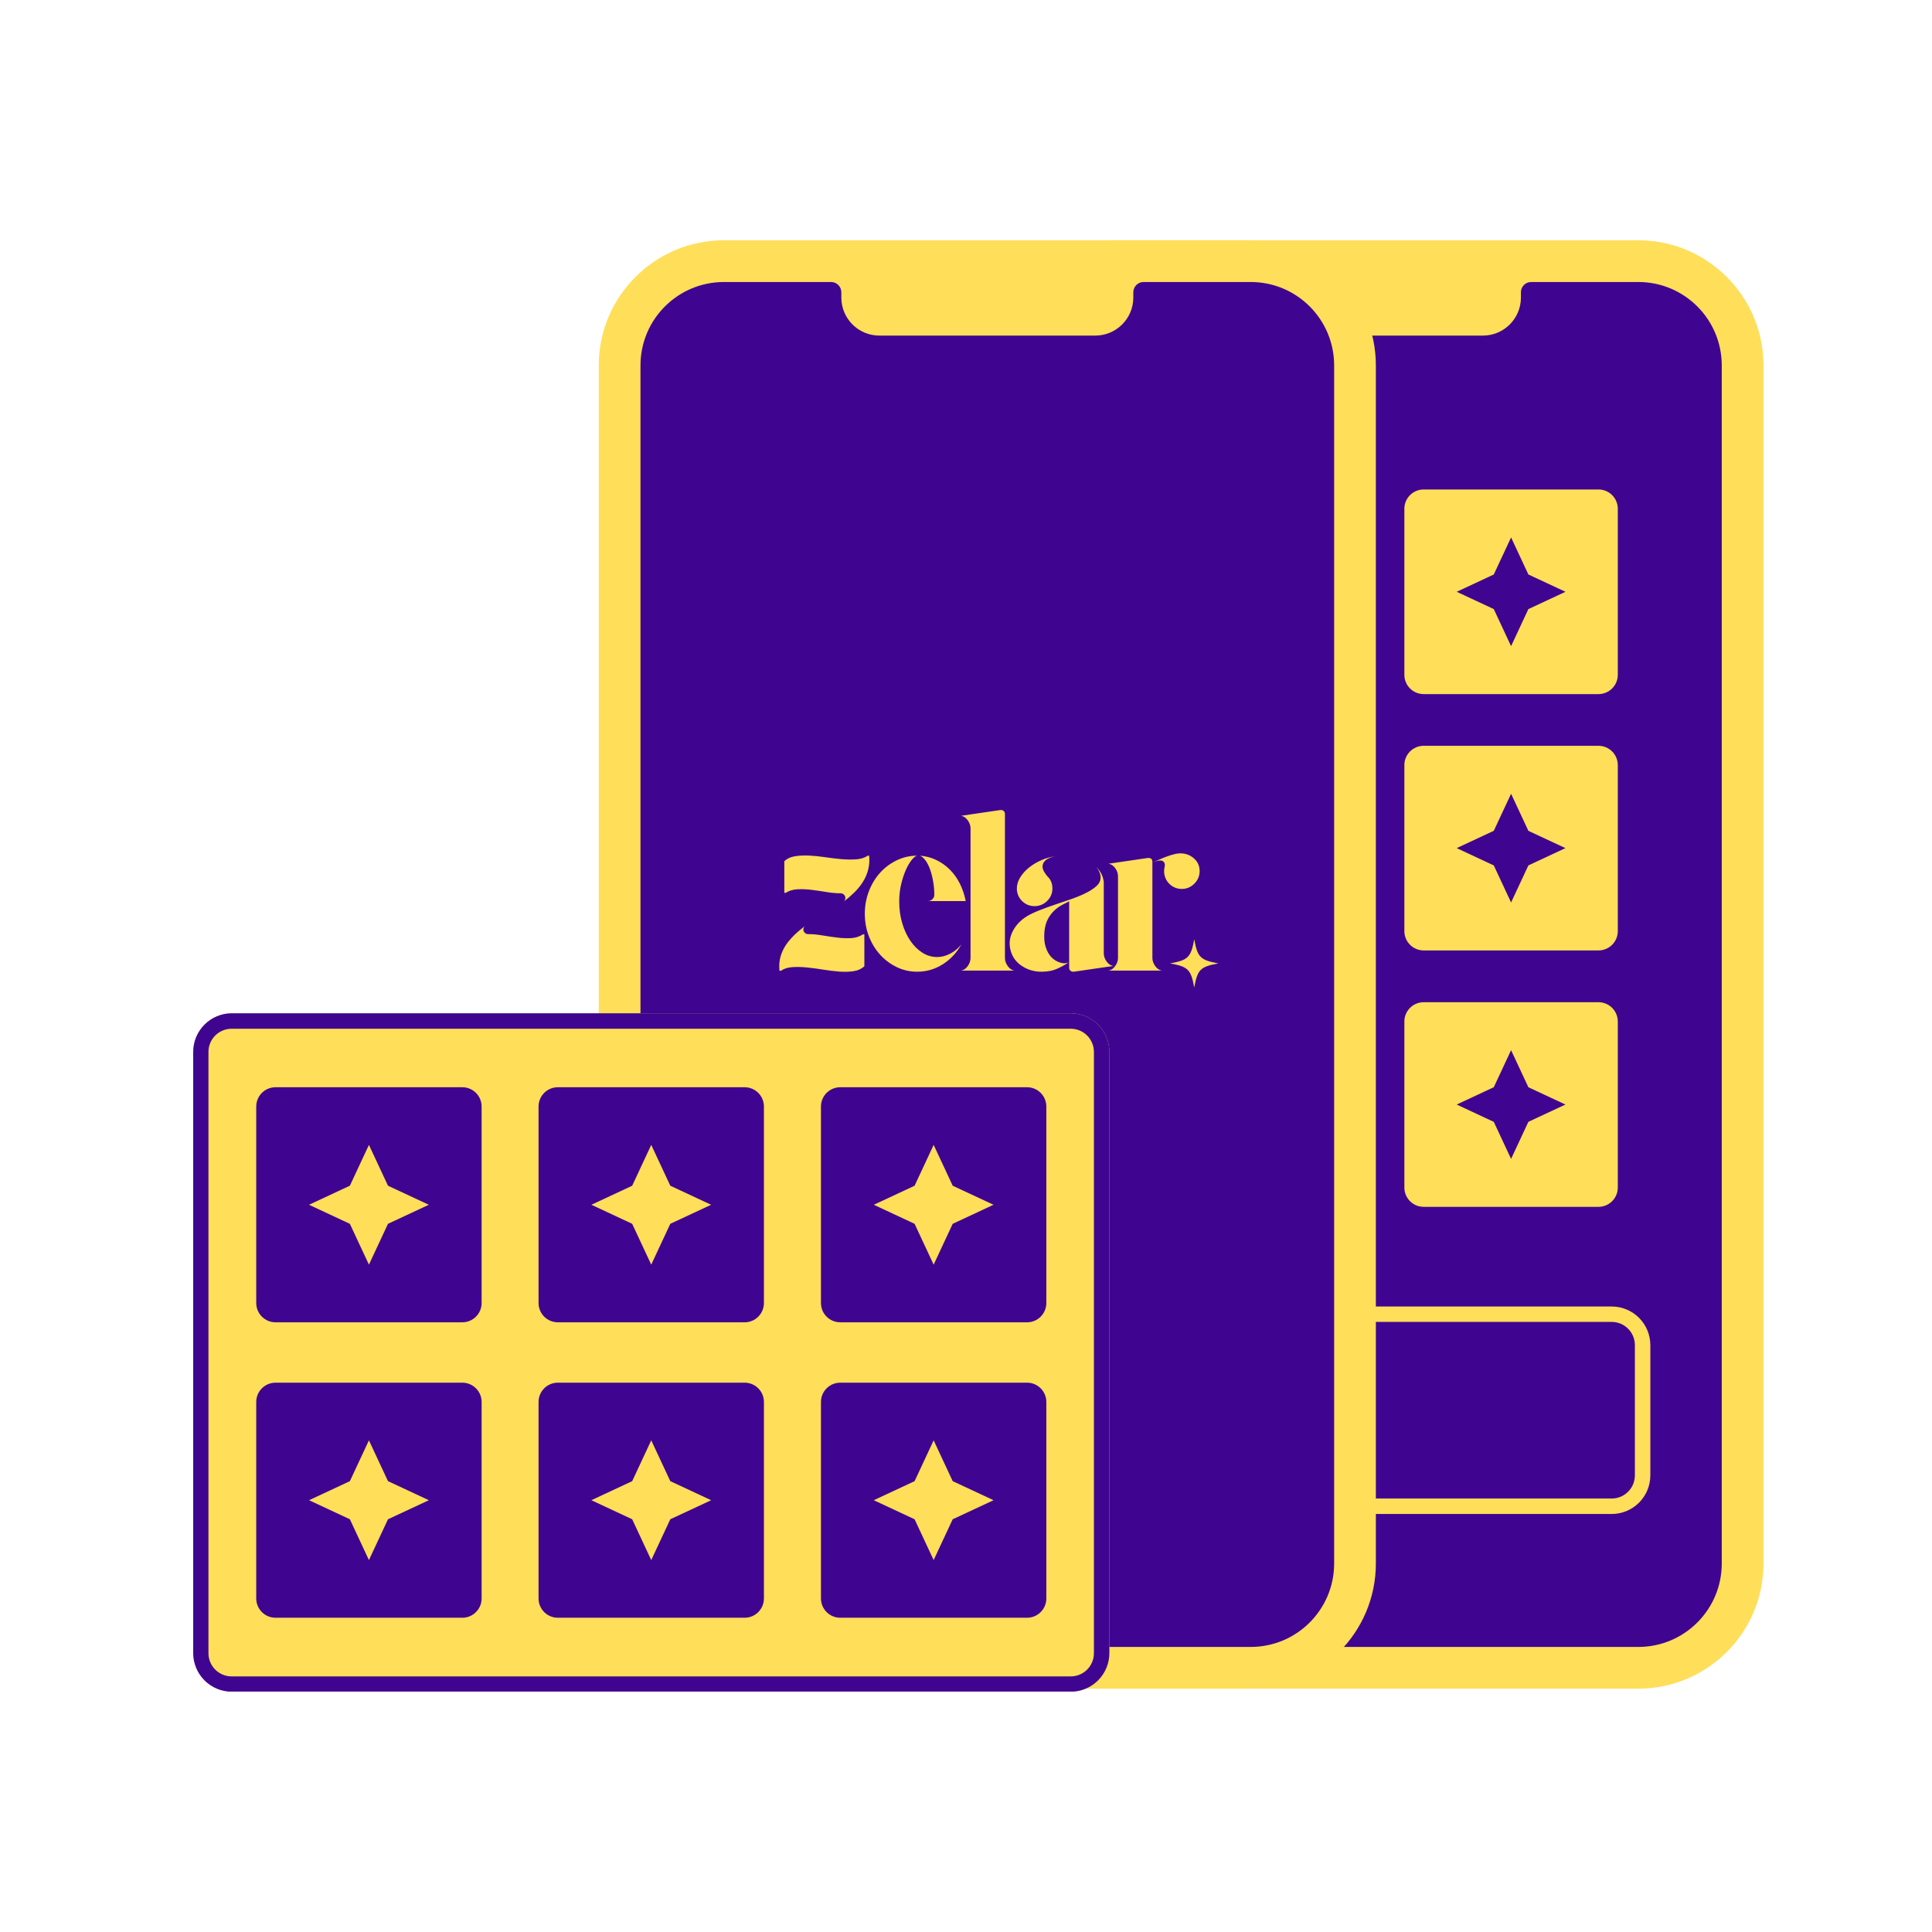 <svg xmlns="http://www.w3.org/2000/svg" xmlns:xlink="http://www.w3.org/1999/xlink" width="5000" zoomAndPan="magnify" viewBox="0 0 3750 3750" height="5000" preserveAspectRatio="xMidYMid meet" version="1.0"><defs><g/><clipPath id="0bdead13dc"><path d="M 1975.34 536.188 L 3370 536.188 L 3370 3222 L 1975.34 3222 Z M 1975.34 536.188 " clip-rule="nonzero"/></clipPath><clipPath id="4c3087c72c"><path d="M 2050.34 536.188 L 3295 536.188 C 3314.891 536.188 3333.965 544.09 3348.031 558.152 C 3362.098 572.219 3370 591.297 3370 611.188 L 3370 3148.301 C 3370 3168.191 3362.098 3187.27 3348.031 3201.336 C 3333.965 3215.398 3314.891 3223.301 3295 3223.301 L 2050.34 3223.301 C 2030.445 3223.301 2011.371 3215.398 1997.305 3201.336 C 1983.238 3187.27 1975.34 3168.191 1975.34 3148.301 L 1975.34 611.188 C 1975.34 591.297 1983.238 572.219 1997.305 558.152 C 2011.371 544.09 2030.445 536.188 2050.34 536.188 Z M 2050.34 536.188 " clip-rule="nonzero"/></clipPath><clipPath id="b915bddcef"><path d="M 1914 466.402 L 3423 466.402 L 3423 3277.992 L 1914 3277.992 Z M 1914 466.402 " clip-rule="nonzero"/></clipPath><clipPath id="24a1f55864"><path d="M 2725 950.055 L 3141 950.055 L 3141 1348 L 2725 1348 Z M 2725 950.055 " clip-rule="nonzero"/></clipPath><clipPath id="5987f00a11"><path d="M 3102.641 1347.258 L 2763.348 1347.258 C 2753.402 1347.258 2743.867 1343.305 2736.832 1336.273 C 2729.801 1329.242 2725.848 1319.703 2725.848 1309.758 L 2725.848 987.555 C 2725.848 977.609 2729.801 968.074 2736.832 961.039 C 2743.867 954.008 2753.402 950.055 2763.348 950.055 L 3102.641 950.055 C 3112.586 950.055 3122.125 954.008 3129.156 961.039 C 3136.191 968.074 3140.141 977.609 3140.141 987.555 L 3140.141 1309.758 C 3140.141 1319.703 3136.191 1329.242 3129.156 1336.273 C 3122.125 1343.305 3112.586 1347.258 3102.641 1347.258 Z M 3102.641 1347.258 " clip-rule="nonzero"/></clipPath><clipPath id="d97dd54eaf"><path d="M 2205 950.055 L 2620 950.055 L 2620 1348 L 2205 1348 Z M 2205 950.055 " clip-rule="nonzero"/></clipPath><clipPath id="92470be5b8"><path d="M 2581.973 1347.258 L 2242.68 1347.258 C 2232.734 1347.258 2223.195 1343.305 2216.164 1336.273 C 2209.129 1329.242 2205.18 1319.703 2205.18 1309.758 L 2205.18 987.555 C 2205.18 977.609 2209.129 968.074 2216.164 961.039 C 2223.195 954.008 2232.734 950.055 2242.68 950.055 L 2581.973 950.055 C 2591.918 950.055 2601.457 954.008 2608.488 961.039 C 2615.52 968.074 2619.473 977.609 2619.473 987.555 L 2619.473 1309.758 C 2619.473 1319.703 2615.52 1329.242 2608.488 1336.273 C 2601.457 1343.305 2591.918 1347.258 2581.973 1347.258 Z M 2581.973 1347.258 " clip-rule="nonzero"/></clipPath><clipPath id="6848fe2c32"><path d="M 2725 1447.582 L 3141 1447.582 L 3141 1845 L 2725 1845 Z M 2725 1447.582 " clip-rule="nonzero"/></clipPath><clipPath id="5835d46d87"><path d="M 3102.641 1844.781 L 2763.348 1844.781 C 2753.402 1844.781 2743.867 1840.832 2736.832 1833.801 C 2729.801 1826.766 2725.848 1817.227 2725.848 1807.281 L 2725.848 1485.082 C 2725.848 1475.137 2729.801 1465.598 2736.832 1458.566 C 2743.867 1451.535 2753.402 1447.582 2763.348 1447.582 L 3102.641 1447.582 C 3112.586 1447.582 3122.125 1451.535 3129.156 1458.566 C 3136.191 1465.598 3140.141 1475.137 3140.141 1485.082 L 3140.141 1807.281 C 3140.141 1817.227 3136.191 1826.766 3129.156 1833.801 C 3122.125 1840.832 3112.586 1844.781 3102.641 1844.781 Z M 3102.641 1844.781 " clip-rule="nonzero"/></clipPath><clipPath id="da45af98a7"><path d="M 2205 1447.582 L 2620 1447.582 L 2620 1845 L 2205 1845 Z M 2205 1447.582 " clip-rule="nonzero"/></clipPath><clipPath id="affe1e80e8"><path d="M 2581.973 1844.781 L 2242.68 1844.781 C 2232.734 1844.781 2223.195 1840.832 2216.164 1833.801 C 2209.129 1826.766 2205.18 1817.227 2205.18 1807.281 L 2205.18 1485.082 C 2205.18 1475.137 2209.129 1465.598 2216.164 1458.566 C 2223.195 1451.535 2232.734 1447.582 2242.68 1447.582 L 2581.973 1447.582 C 2591.918 1447.582 2601.457 1451.535 2608.488 1458.566 C 2615.52 1465.598 2619.473 1475.137 2619.473 1485.082 L 2619.473 1807.281 C 2619.473 1817.227 2615.52 1826.766 2608.488 1833.801 C 2601.457 1840.832 2591.918 1844.781 2581.973 1844.781 Z M 2581.973 1844.781 " clip-rule="nonzero"/></clipPath><clipPath id="312a9c95ed"><path d="M 2827.473 1043.141 L 3038.523 1043.141 L 3038.523 1254.191 L 2827.473 1254.191 Z M 2827.473 1043.141 " clip-rule="nonzero"/></clipPath><clipPath id="8e5dd12571"><path d="M 3038.523 1148.664 L 2966.574 1182.242 L 2932.996 1254.191 L 2899.418 1182.242 L 2827.473 1148.664 L 2899.418 1115.086 L 2932.996 1043.141 L 2966.574 1115.086 Z M 3038.523 1148.664 " clip-rule="nonzero"/></clipPath><clipPath id="652dedca94"><path d="M 2827.473 1540.668 L 3038.523 1540.668 L 3038.523 1751.715 L 2827.473 1751.715 Z M 2827.473 1540.668 " clip-rule="nonzero"/></clipPath><clipPath id="62add0fdb0"><path d="M 3038.523 1646.191 L 2966.574 1679.77 L 2932.996 1751.715 L 2899.418 1679.77 L 2827.473 1646.191 L 2899.418 1612.613 L 2932.996 1540.668 L 2966.574 1612.613 Z M 3038.523 1646.191 " clip-rule="nonzero"/></clipPath><clipPath id="3810bd50ef"><path d="M 2306.801 1043.141 L 2517.852 1043.141 L 2517.852 1254.191 L 2306.801 1254.191 Z M 2306.801 1043.141 " clip-rule="nonzero"/></clipPath><clipPath id="99d2bb841e"><path d="M 2517.852 1148.664 L 2445.906 1182.242 L 2412.328 1254.191 L 2378.75 1182.242 L 2306.801 1148.664 L 2378.75 1115.086 L 2412.328 1043.141 L 2445.906 1115.086 Z M 2517.852 1148.664 " clip-rule="nonzero"/></clipPath><clipPath id="7371111a9e"><path d="M 2306.801 1540.668 L 2517.852 1540.668 L 2517.852 1751.715 L 2306.801 1751.715 Z M 2306.801 1540.668 " clip-rule="nonzero"/></clipPath><clipPath id="1b67f8ebfc"><path d="M 2517.852 1646.191 L 2445.906 1679.77 L 2412.328 1751.715 L 2378.75 1679.77 L 2306.801 1646.191 L 2378.75 1612.613 L 2412.328 1540.668 L 2445.906 1612.613 Z M 2517.852 1646.191 " clip-rule="nonzero"/></clipPath><clipPath id="bfe4f2b3bd"><path d="M 2725 1945.281 L 3141 1945.281 L 3141 2343 L 2725 2343 Z M 2725 1945.281 " clip-rule="nonzero"/></clipPath><clipPath id="a88dfa23b3"><path d="M 3102.641 2342.484 L 2763.348 2342.484 C 2753.402 2342.484 2743.867 2338.531 2736.832 2331.5 C 2729.801 2324.465 2725.848 2314.93 2725.848 2304.984 L 2725.848 1982.781 C 2725.848 1972.836 2729.801 1963.297 2736.832 1956.266 C 2743.867 1949.234 2753.402 1945.281 2763.348 1945.281 L 3102.641 1945.281 C 3112.586 1945.281 3122.125 1949.234 3129.156 1956.266 C 3136.191 1963.297 3140.141 1972.836 3140.141 1982.781 L 3140.141 2304.984 C 3140.141 2314.93 3136.191 2324.465 3129.156 2331.5 C 3122.125 2338.531 3112.586 2342.484 3102.641 2342.484 Z M 3102.641 2342.484 " clip-rule="nonzero"/></clipPath><clipPath id="79464d9f77"><path d="M 2205 1945.281 L 2620 1945.281 L 2620 2343 L 2205 2343 Z M 2205 1945.281 " clip-rule="nonzero"/></clipPath><clipPath id="47de9567fa"><path d="M 2581.973 2342.484 L 2242.68 2342.484 C 2232.734 2342.484 2223.195 2338.531 2216.164 2331.5 C 2209.129 2324.465 2205.18 2314.93 2205.18 2304.984 L 2205.18 1982.781 C 2205.18 1972.836 2209.129 1963.297 2216.164 1956.266 C 2223.195 1949.234 2232.734 1945.281 2242.68 1945.281 L 2581.973 1945.281 C 2591.918 1945.281 2601.457 1949.234 2608.488 1956.266 C 2615.52 1963.297 2619.473 1972.836 2619.473 1982.781 L 2619.473 2304.984 C 2619.473 2314.93 2615.52 2324.465 2608.488 2331.5 C 2601.457 2338.531 2591.918 2342.484 2581.973 2342.484 Z M 2581.973 2342.484 " clip-rule="nonzero"/></clipPath><clipPath id="d1963d302f"><path d="M 2827.473 2038.367 L 3038.523 2038.367 L 3038.523 2249.418 L 2827.473 2249.418 Z M 2827.473 2038.367 " clip-rule="nonzero"/></clipPath><clipPath id="ab58b30161"><path d="M 3038.523 2143.891 L 2966.574 2177.469 L 2932.996 2249.418 L 2899.418 2177.469 L 2827.473 2143.891 L 2899.418 2110.312 L 2932.996 2038.367 L 2966.574 2110.312 Z M 3038.523 2143.891 " clip-rule="nonzero"/></clipPath><clipPath id="a0231d34e8"><path d="M 2306.801 2038.367 L 2517.852 2038.367 L 2517.852 2249.418 L 2306.801 2249.418 Z M 2306.801 2038.367 " clip-rule="nonzero"/></clipPath><clipPath id="b83e38c8df"><path d="M 2517.852 2143.891 L 2445.906 2177.469 L 2412.328 2249.418 L 2378.75 2177.469 L 2306.801 2143.891 L 2378.75 2110.312 L 2412.328 2038.367 L 2445.906 2110.312 Z M 2517.852 2143.891 " clip-rule="nonzero"/></clipPath><clipPath id="aec29c9248"><path d="M 2134.379 2535.906 L 3203.305 2535.906 L 3203.305 2938.637 L 2134.379 2938.637 Z M 2134.379 2535.906 " clip-rule="nonzero"/></clipPath><clipPath id="1370541246"><path d="M 3128.309 2938.637 L 2209.047 2938.637 C 2189.156 2938.637 2170.082 2930.734 2156.016 2916.668 C 2141.949 2902.605 2134.051 2883.527 2134.051 2863.637 L 2134.051 2610.934 C 2134.051 2591.043 2141.949 2571.965 2156.016 2557.902 C 2170.082 2543.836 2189.156 2535.934 2209.047 2535.934 L 3128.309 2535.934 C 3148.199 2535.934 3167.273 2543.836 3181.34 2557.902 C 3195.402 2571.965 3203.305 2591.043 3203.305 2610.934 L 3203.305 2863.637 C 3203.305 2883.527 3195.402 2902.605 3181.34 2916.668 C 3167.273 2930.734 3148.199 2938.637 3128.309 2938.637 Z M 3128.309 2938.637 " clip-rule="nonzero"/></clipPath><clipPath id="4d508483d3"><path d="M 1222.992 536.188 L 2617.652 536.188 L 2617.652 3222 L 1222.992 3222 Z M 1222.992 536.188 " clip-rule="nonzero"/></clipPath><clipPath id="a2f7131c6c"><path d="M 1297.992 536.188 L 2542.652 536.188 C 2562.543 536.188 2581.621 544.09 2595.688 558.152 C 2609.75 572.219 2617.652 591.297 2617.652 611.188 L 2617.652 3148.301 C 2617.652 3168.191 2609.75 3187.27 2595.688 3201.336 C 2581.621 3215.398 2562.543 3223.301 2542.652 3223.301 L 1297.992 3223.301 C 1278.102 3223.301 1259.023 3215.398 1244.961 3201.336 C 1230.895 3187.27 1222.992 3168.191 1222.992 3148.301 L 1222.992 611.188 C 1222.992 591.297 1230.895 572.219 1244.961 558.152 C 1259.023 544.09 1278.102 536.188 1297.992 536.188 Z M 1297.992 536.188 " clip-rule="nonzero"/></clipPath><clipPath id="0ac01b57c9"><path d="M 2271.168 1823.105 L 2364.555 1823.105 L 2364.555 1916.492 L 2271.168 1916.492 Z M 2271.168 1823.105 " clip-rule="nonzero"/></clipPath><clipPath id="041d0419de"><path d="M 1162 466.402 L 2671 466.402 L 2671 3277.992 L 1162 3277.992 Z M 1162 466.402 " clip-rule="nonzero"/></clipPath><clipPath id="6a1359f79a"><path d="M 374 1966.75 L 2153.289 1966.75 L 2153.289 3283.594 L 374 3283.594 Z M 374 1966.75 " clip-rule="nonzero"/></clipPath><clipPath id="1726d167f6"><path d="M 2153.289 2041.75 L 2153.289 3208.594 C 2153.289 3228.488 2145.387 3247.562 2131.32 3261.629 C 2117.254 3275.695 2098.18 3283.594 2078.289 3283.594 L 449.992 3283.594 C 430.098 3283.594 411.023 3275.695 396.957 3261.629 C 382.891 3247.562 374.992 3228.488 374.992 3208.594 L 374.992 2041.75 C 374.992 2021.859 382.891 2002.781 396.957 1988.719 C 411.023 1974.652 430.098 1966.75 449.992 1966.75 L 2078.289 1966.75 C 2098.18 1966.75 2117.254 1974.652 2131.32 1988.719 C 2145.387 2002.781 2153.289 2021.859 2153.289 2041.75 Z M 2153.289 2041.75 " clip-rule="nonzero"/></clipPath><clipPath id="269d41af2c"><path d="M 375 1966.75 L 2153.289 1966.75 L 2153.289 3283.328 L 375 3283.328 Z M 375 1966.75 " clip-rule="nonzero"/></clipPath><clipPath id="98f0240802"><path d="M 2153.289 2041.75 L 2153.289 3208.59 C 2153.289 3228.48 2145.387 3247.555 2131.32 3261.621 C 2117.254 3275.688 2098.18 3283.586 2078.289 3283.586 L 450.004 3283.586 C 430.113 3283.586 411.035 3275.688 396.969 3261.621 C 382.906 3247.555 375.004 3228.48 375.004 3208.59 L 375.004 2041.75 C 375.004 2021.859 382.906 2002.785 396.969 1988.719 C 411.035 1974.652 430.113 1966.75 450.004 1966.75 L 2078.289 1966.75 C 2098.18 1966.75 2117.254 1974.652 2131.32 1988.719 C 2145.387 2002.785 2153.289 2021.859 2153.289 2041.75 Z M 2153.289 2041.75 " clip-rule="nonzero"/></clipPath><clipPath id="2124d5eefb"><path d="M 497.352 2110.305 L 934.82 2110.305 L 934.82 2567 L 497.352 2567 Z M 497.352 2110.305 " clip-rule="nonzero"/></clipPath><clipPath id="88e1eb911c"><path d="M 934.82 2147.805 L 934.82 2529.094 C 934.82 2549.805 918.031 2566.594 897.32 2566.594 L 534.852 2566.594 C 514.145 2566.594 497.352 2549.805 497.352 2529.094 L 497.352 2147.805 C 497.352 2127.094 514.145 2110.305 534.852 2110.305 L 897.32 2110.305 C 918.031 2110.305 934.82 2127.094 934.82 2147.805 Z M 934.82 2147.805 " clip-rule="nonzero"/></clipPath><clipPath id="d3a8353dcf"><path d="M 497.352 2683.758 L 934.82 2683.758 L 934.82 3141 L 497.352 3141 Z M 497.352 2683.758 " clip-rule="nonzero"/></clipPath><clipPath id="f720cc7485"><path d="M 934.82 2721.258 L 934.82 3102.547 C 934.82 3123.258 918.031 3140.047 897.32 3140.047 L 534.852 3140.047 C 514.145 3140.047 497.352 3123.258 497.352 3102.547 L 497.352 2721.258 C 497.352 2700.547 514.145 2683.758 534.852 2683.758 L 897.32 2683.758 C 918.031 2683.758 934.82 2700.547 934.82 2721.258 Z M 934.82 2721.258 " clip-rule="nonzero"/></clipPath><clipPath id="b2b5d7e7b8"><path d="M 1045.316 2110.305 L 1482.781 2110.305 L 1482.781 2567 L 1045.316 2567 Z M 1045.316 2110.305 " clip-rule="nonzero"/></clipPath><clipPath id="77bc4dee20"><path d="M 1482.781 2147.805 L 1482.781 2529.094 C 1482.781 2549.805 1465.992 2566.594 1445.281 2566.594 L 1082.816 2566.594 C 1062.105 2566.594 1045.316 2549.805 1045.316 2529.094 L 1045.316 2147.805 C 1045.316 2127.094 1062.105 2110.305 1082.816 2110.305 L 1445.281 2110.305 C 1465.992 2110.305 1482.781 2127.094 1482.781 2147.805 Z M 1482.781 2147.805 " clip-rule="nonzero"/></clipPath><clipPath id="86aeefbda3"><path d="M 1045.316 2683.758 L 1482.781 2683.758 L 1482.781 3141 L 1045.316 3141 Z M 1045.316 2683.758 " clip-rule="nonzero"/></clipPath><clipPath id="a888c10074"><path d="M 1482.781 2721.258 L 1482.781 3102.547 C 1482.781 3123.258 1465.992 3140.047 1445.281 3140.047 L 1082.816 3140.047 C 1062.105 3140.047 1045.316 3123.258 1045.316 3102.547 L 1045.316 2721.258 C 1045.316 2700.547 1062.105 2683.758 1082.816 2683.758 L 1445.281 2683.758 C 1465.992 2683.758 1482.781 2700.547 1482.781 2721.258 Z M 1482.781 2721.258 " clip-rule="nonzero"/></clipPath><clipPath id="94769fd3bd"><path d="M 599.867 2222.227 L 832.312 2222.227 L 832.312 2454.672 L 599.867 2454.672 Z M 599.867 2222.227 " clip-rule="nonzero"/></clipPath><clipPath id="8a15749ce6"><path d="M 716.09 2222.227 L 753.07 2301.469 L 832.312 2338.449 L 753.07 2375.43 L 716.09 2454.672 L 679.109 2375.43 L 599.867 2338.449 L 679.109 2301.469 Z M 716.09 2222.227 " clip-rule="nonzero"/></clipPath><clipPath id="c7d58f693d"><path d="M 1147.832 2222.227 L 1380.277 2222.227 L 1380.277 2454.672 L 1147.832 2454.672 Z M 1147.832 2222.227 " clip-rule="nonzero"/></clipPath><clipPath id="d49643a239"><path d="M 1264.055 2222.227 L 1301.035 2301.469 L 1380.277 2338.449 L 1301.035 2375.43 L 1264.055 2454.672 L 1227.07 2375.43 L 1147.832 2338.449 L 1227.07 2301.469 Z M 1264.055 2222.227 " clip-rule="nonzero"/></clipPath><clipPath id="85055b4f73"><path d="M 599.867 2795.68 L 832.312 2795.68 L 832.312 3028.125 L 599.867 3028.125 Z M 599.867 2795.68 " clip-rule="nonzero"/></clipPath><clipPath id="bdfdf6cf6e"><path d="M 716.09 2795.68 L 753.07 2874.922 L 832.312 2911.902 L 753.07 2948.883 L 716.09 3028.125 L 679.109 2948.883 L 599.867 2911.902 L 679.109 2874.922 Z M 716.09 2795.68 " clip-rule="nonzero"/></clipPath><clipPath id="4fab9fa2dc"><path d="M 1147.832 2795.68 L 1380.277 2795.68 L 1380.277 3028.125 L 1147.832 3028.125 Z M 1147.832 2795.68 " clip-rule="nonzero"/></clipPath><clipPath id="e04d44b773"><path d="M 1264.055 2795.68 L 1301.035 2874.922 L 1380.277 2911.902 L 1301.035 2948.883 L 1264.055 3028.125 L 1227.07 2948.883 L 1147.832 2911.902 L 1227.07 2874.922 Z M 1264.055 2795.68 " clip-rule="nonzero"/></clipPath><clipPath id="d2329c976c"><path d="M 1593.469 2110.305 L 2030.934 2110.305 L 2030.934 2567 L 1593.469 2567 Z M 1593.469 2110.305 " clip-rule="nonzero"/></clipPath><clipPath id="9efae5a821"><path d="M 2030.934 2147.805 L 2030.934 2529.094 C 2030.934 2549.805 2014.145 2566.594 1993.434 2566.594 L 1630.969 2566.594 C 1610.258 2566.594 1593.469 2549.805 1593.469 2529.094 L 1593.469 2147.805 C 1593.469 2127.094 1610.258 2110.305 1630.969 2110.305 L 1993.434 2110.305 C 2014.145 2110.305 2030.934 2127.094 2030.934 2147.805 Z M 2030.934 2147.805 " clip-rule="nonzero"/></clipPath><clipPath id="5927202022"><path d="M 1593.469 2683.758 L 2030.934 2683.758 L 2030.934 3141 L 1593.469 3141 Z M 1593.469 2683.758 " clip-rule="nonzero"/></clipPath><clipPath id="b70706b646"><path d="M 2030.934 2721.258 L 2030.934 3102.547 C 2030.934 3123.258 2014.145 3140.047 1993.434 3140.047 L 1630.969 3140.047 C 1610.258 3140.047 1593.469 3123.258 1593.469 3102.547 L 1593.469 2721.258 C 1593.469 2700.547 1610.258 2683.758 1630.969 2683.758 L 1993.434 2683.758 C 2014.145 2683.758 2030.934 2700.547 2030.934 2721.258 Z M 2030.934 2721.258 " clip-rule="nonzero"/></clipPath><clipPath id="4df941fd86"><path d="M 1695.984 2222.227 L 1928.43 2222.227 L 1928.43 2454.672 L 1695.984 2454.672 Z M 1695.984 2222.227 " clip-rule="nonzero"/></clipPath><clipPath id="4dd9c78a8b"><path d="M 1812.207 2222.227 L 1849.188 2301.469 L 1928.43 2338.449 L 1849.188 2375.43 L 1812.207 2454.672 L 1775.227 2375.43 L 1695.984 2338.449 L 1775.227 2301.469 Z M 1812.207 2222.227 " clip-rule="nonzero"/></clipPath><clipPath id="8236988757"><path d="M 1695.984 2795.68 L 1928.43 2795.68 L 1928.43 3028.125 L 1695.984 3028.125 Z M 1695.984 2795.68 " clip-rule="nonzero"/></clipPath><clipPath id="be95bf24f9"><path d="M 1812.207 2795.68 L 1849.188 2874.922 L 1928.43 2911.902 L 1849.188 2948.883 L 1812.207 3028.125 L 1775.227 2948.883 L 1695.984 2911.902 L 1775.227 2874.922 Z M 1812.207 2795.68 " clip-rule="nonzero"/></clipPath></defs><g clip-path="url(#0bdead13dc)"><g clip-path="url(#4c3087c72c)"><path fill="#3f0591" d="M 1975.34 536.188 L 3370 536.188 L 3370 3221.996 L 1975.34 3221.996 Z M 1975.34 536.188 " fill-opacity="1" fill-rule="nonzero"/></g></g><g clip-path="url(#b915bddcef)"><path fill="#ffde59" d="M 3341.914 3034.754 C 3341.914 3124.184 3269.418 3196.695 3179.973 3196.695 L 2157.469 3196.695 C 2068.023 3196.695 1995.527 3124.184 1995.527 3034.754 L 1995.527 709.312 C 1995.527 619.867 2068.023 547.371 2157.469 547.371 L 2365.457 547.371 C 2376.438 547.371 2385.352 556.285 2385.352 567.266 L 2385.352 577.535 C 2385.352 618.312 2418.406 651.387 2459.184 651.387 L 2878.258 651.387 C 2919.035 651.387 2952.105 618.312 2952.105 577.535 L 2952.105 567.266 C 2952.105 556.285 2961 547.371 2971.984 547.371 L 3179.973 547.371 C 3269.418 547.371 3341.914 619.867 3341.914 709.312 Z M 3179.973 466.402 L 2157.469 466.402 C 2023.527 466.402 1914.555 575.375 1914.555 709.312 L 1914.555 3034.754 C 1914.555 3168.695 2023.527 3277.668 2157.469 3277.668 L 3179.973 3277.668 C 3313.91 3277.668 3422.883 3168.695 3422.883 3034.754 L 3422.883 709.312 C 3422.883 575.375 3313.91 466.402 3179.973 466.402 " fill-opacity="1" fill-rule="nonzero"/></g><g clip-path="url(#24a1f55864)"><g clip-path="url(#5987f00a11)"><path fill="#ffde59" d="M 3140.141 1347.258 L 2725.875 1347.258 L 2725.875 950.055 L 3140.141 950.055 Z M 3140.141 1347.258 " fill-opacity="1" fill-rule="nonzero"/></g></g><g clip-path="url(#d97dd54eaf)"><g clip-path="url(#92470be5b8)"><path fill="#ffde59" d="M 2619.473 1347.258 L 2205.203 1347.258 L 2205.203 950.055 L 2619.473 950.055 Z M 2619.473 1347.258 " fill-opacity="1" fill-rule="nonzero"/></g></g><g clip-path="url(#6848fe2c32)"><g clip-path="url(#5835d46d87)"><path fill="#ffde59" d="M 3140.141 1844.781 L 2725.875 1844.781 L 2725.875 1447.582 L 3140.141 1447.582 Z M 3140.141 1844.781 " fill-opacity="1" fill-rule="nonzero"/></g></g><g clip-path="url(#da45af98a7)"><g clip-path="url(#affe1e80e8)"><path fill="#ffde59" d="M 2619.473 1844.781 L 2205.203 1844.781 L 2205.203 1447.582 L 2619.473 1447.582 Z M 2619.473 1844.781 " fill-opacity="1" fill-rule="nonzero"/></g></g><g clip-path="url(#312a9c95ed)"><g clip-path="url(#8e5dd12571)"><path fill="#3f0591" d="M 3038.523 1043.141 L 3038.523 1254.191 L 2827.473 1254.191 L 2827.473 1043.141 Z M 3038.523 1043.141 " fill-opacity="1" fill-rule="nonzero"/></g></g><g clip-path="url(#652dedca94)"><g clip-path="url(#62add0fdb0)"><path fill="#3f0591" d="M 3038.523 1540.668 L 3038.523 1751.715 L 2827.473 1751.715 L 2827.473 1540.668 Z M 3038.523 1540.668 " fill-opacity="1" fill-rule="nonzero"/></g></g><g clip-path="url(#3810bd50ef)"><g clip-path="url(#99d2bb841e)"><path fill="#3f0591" d="M 2517.852 1043.141 L 2517.852 1254.191 L 2306.801 1254.191 L 2306.801 1043.141 Z M 2517.852 1043.141 " fill-opacity="1" fill-rule="nonzero"/></g></g><g clip-path="url(#7371111a9e)"><g clip-path="url(#1b67f8ebfc)"><path fill="#3f0591" d="M 2517.852 1540.668 L 2517.852 1751.715 L 2306.801 1751.715 L 2306.801 1540.668 Z M 2517.852 1540.668 " fill-opacity="1" fill-rule="nonzero"/></g></g><g clip-path="url(#bfe4f2b3bd)"><g clip-path="url(#a88dfa23b3)"><path fill="#ffde59" d="M 3140.141 2342.484 L 2725.875 2342.484 L 2725.875 1945.281 L 3140.141 1945.281 Z M 3140.141 2342.484 " fill-opacity="1" fill-rule="nonzero"/></g></g><g clip-path="url(#79464d9f77)"><g clip-path="url(#47de9567fa)"><path fill="#ffde59" d="M 2619.473 2342.484 L 2205.203 2342.484 L 2205.203 1945.281 L 2619.473 1945.281 Z M 2619.473 2342.484 " fill-opacity="1" fill-rule="nonzero"/></g></g><g clip-path="url(#d1963d302f)"><g clip-path="url(#ab58b30161)"><path fill="#3f0591" d="M 3038.523 2038.367 L 3038.523 2249.418 L 2827.473 2249.418 L 2827.473 2038.367 Z M 3038.523 2038.367 " fill-opacity="1" fill-rule="nonzero"/></g></g><g clip-path="url(#a0231d34e8)"><g clip-path="url(#b83e38c8df)"><path fill="#3f0591" d="M 2517.852 2038.367 L 2517.852 2249.418 L 2306.801 2249.418 L 2306.801 2038.367 Z M 2517.852 2038.367 " fill-opacity="1" fill-rule="nonzero"/></g></g><g clip-path="url(#aec29c9248)"><g clip-path="url(#1370541246)"><path stroke-linecap="butt" transform="matrix(-0.834, 0, 0, -0.834, 3203.305, 2938.636)" fill="none" stroke-linejoin="miter" d="M 89.944 -0.001 L 1192.434 -0.001 C 1216.29 -0.001 1239.166 9.476 1256.036 26.347 C 1272.901 43.212 1282.379 66.093 1282.379 89.948 L 1282.379 393.02 C 1282.379 416.876 1272.901 439.756 1256.036 456.622 C 1239.166 473.492 1216.29 482.969 1192.434 482.969 L 89.944 482.969 C 66.089 482.969 43.213 473.492 26.343 456.622 C 9.477 439.756 0 416.876 0 393.02 L 0 89.948 C 0 66.093 9.477 43.212 26.343 26.347 C 43.213 9.476 66.089 -0.001 89.944 -0.001 Z M 89.944 -0.001 " stroke="#ffde59" stroke-width="71.959" stroke-opacity="1" stroke-miterlimit="4"/></g></g><g clip-path="url(#4d508483d3)"><g clip-path="url(#a2f7131c6c)"><path fill="#3f0591" d="M 1222.992 536.188 L 2617.652 536.188 L 2617.652 3221.996 L 1222.992 3221.996 Z M 1222.992 536.188 " fill-opacity="1" fill-rule="nonzero"/></g></g><g fill="#ffde59" fill-opacity="1"><g transform="translate(1501.008, 1883.879)"><g><path d="M 130.859 -150 C 122.254 -150 113.055 -150.816 103.266 -152.453 C 93.473 -154.086 83.828 -155.5 74.328 -156.688 C 64.836 -157.875 55.711 -158.242 46.953 -157.797 C 38.203 -157.348 30.562 -155.047 24.031 -150.891 L 21.359 -150.891 L 21.359 -212.328 C 26.703 -217.367 33.531 -220.555 41.844 -221.891 C 50.156 -223.223 59.281 -223.664 69.219 -223.219 C 79.156 -222.781 89.539 -221.742 100.375 -220.109 C 111.207 -218.484 121.742 -217.223 131.984 -216.328 C 142.223 -215.441 151.789 -215.297 160.688 -215.891 C 169.594 -216.484 177.16 -218.852 183.391 -223 L 186.062 -223 C 186.945 -213.207 186.273 -204.082 184.047 -195.625 C 181.828 -187.176 178.414 -179.316 173.812 -172.047 C 169.219 -164.773 163.656 -157.945 157.125 -151.562 C 150.602 -145.188 143.629 -139.176 136.203 -133.531 C 138.578 -135.312 139.766 -137.836 139.766 -141.109 C 139.766 -143.484 138.875 -145.555 137.094 -147.328 C 135.312 -149.109 133.234 -150 130.859 -150 Z M 67.219 -70.781 C 75.82 -70.781 85.02 -69.961 94.812 -68.328 C 104.602 -66.691 114.242 -65.281 123.734 -64.094 C 133.234 -62.906 142.285 -62.535 150.891 -62.984 C 159.504 -63.43 167.223 -65.879 174.047 -70.328 L 176.719 -70.328 L 176.719 -8.453 C 171.375 -3.41 164.547 -0.223 156.234 1.109 C 147.93 2.441 138.734 2.738 128.641 2 C 118.547 1.258 108.082 0 97.25 -1.781 C 86.426 -3.562 75.895 -4.969 65.656 -6 C 55.414 -7.039 45.844 -7.266 36.938 -6.672 C 28.039 -6.078 20.625 -3.707 14.688 0.438 L 12.016 0.438 C 9.348 -22.707 17.211 -44.07 35.609 -63.656 C 39.461 -67.812 43.539 -71.742 47.844 -75.453 C 52.156 -79.16 56.832 -82.941 61.875 -86.797 C 59.5 -85.016 58.312 -82.641 58.312 -79.672 C 58.312 -77.297 59.203 -75.219 60.984 -73.438 C 62.766 -71.664 64.844 -70.781 67.219 -70.781 Z M 67.219 -70.781 "/></g></g></g><g fill="#ffde59" fill-opacity="1"><g transform="translate(1667.48, 1883.879)"><g><path d="M 151.344 -26.266 C 159.945 -26.266 168.398 -28.414 176.703 -32.719 C 185.016 -37.02 192.289 -43.031 198.531 -50.75 C 189.625 -34.719 177.602 -21.879 162.469 -12.234 C 147.332 -2.598 130.711 2.219 112.609 2.219 C 98.672 2.219 85.539 -0.742 73.219 -6.672 C 60.906 -12.609 50.148 -20.617 40.953 -30.703 C 31.754 -40.797 24.484 -52.664 19.141 -66.312 C 13.797 -79.969 11.125 -94.66 11.125 -110.391 C 11.125 -125.816 13.797 -140.43 19.141 -154.234 C 24.484 -168.035 31.754 -179.977 40.953 -190.062 C 50.148 -200.156 60.906 -208.164 73.219 -214.094 C 85.539 -220.031 98.672 -223 112.609 -223 C 109.648 -222.414 106.164 -219.672 102.156 -214.766 C 98.145 -209.867 94.359 -203.414 90.797 -195.406 C 87.242 -187.395 84.203 -178.117 81.672 -167.578 C 79.148 -157.047 77.891 -145.848 77.891 -133.984 C 77.891 -119.141 79.816 -105.191 83.672 -92.141 C 87.535 -79.086 92.805 -67.66 99.484 -57.859 C 106.16 -48.066 113.945 -40.352 122.844 -34.719 C 131.75 -29.082 141.25 -26.266 151.344 -26.266 Z M 146 -146.891 C 146 -155.797 145.254 -164.473 143.766 -172.922 C 142.285 -181.379 140.359 -189.02 137.984 -195.844 C 135.609 -202.676 132.711 -208.469 129.297 -213.219 C 125.891 -217.969 122.258 -221.227 118.406 -223 C 129.676 -222.113 140.207 -219.297 150 -214.547 C 159.801 -209.797 168.555 -203.562 176.266 -195.844 C 183.984 -188.133 190.438 -179.086 195.625 -168.703 C 200.82 -158.316 204.609 -147.039 206.984 -134.875 L 133.531 -134.875 C 136.801 -134.875 139.695 -136.062 142.219 -138.438 C 144.738 -140.812 146 -143.629 146 -146.891 Z M 146 -146.891 "/></g></g></g><g fill="#ffde59" fill-opacity="1"><g transform="translate(1854.428, 1883.879)"><g><path d="M 96.141 -24.484 C 96.141 -19.141 97.922 -13.941 101.484 -8.891 C 105.047 -3.848 109.348 -0.883 114.391 0 L 11.125 0 C 16.164 -0.883 20.469 -3.848 24.031 -8.891 C 27.594 -13.941 29.375 -19.141 29.375 -24.484 L 29.375 -275.984 C 29.375 -281.316 27.594 -286.504 24.031 -291.547 C 20.469 -296.598 16.164 -299.566 11.125 -300.453 L 87.25 -311.594 L 88.578 -311.594 C 90.953 -311.594 92.805 -310.848 94.141 -309.359 C 95.473 -307.879 96.141 -305.953 96.141 -303.578 Z M 96.141 -24.484 "/></g></g></g><g fill="#ffde59" fill-opacity="1"><g transform="translate(1948.792, 1883.879)"><g><path d="M 59.203 -125.078 C 49.703 -125.078 41.613 -128.414 34.938 -135.094 C 28.258 -141.77 24.922 -149.859 24.922 -159.359 C 24.922 -166.773 27.145 -174.039 31.594 -181.156 C 36.051 -188.281 41.836 -194.66 48.953 -200.297 C 56.078 -205.941 64.094 -210.691 73 -214.547 C 81.906 -218.41 90.805 -220.785 99.703 -221.672 C 91.691 -220.484 85.535 -218.109 81.234 -214.547 C 76.93 -210.984 74.781 -206.832 74.781 -202.094 C 74.781 -198.82 75.672 -195.629 77.453 -192.516 C 79.234 -189.398 81.457 -186.211 84.125 -182.953 C 90.656 -177.016 93.922 -169.148 93.922 -159.359 C 93.922 -149.859 90.508 -141.77 83.688 -135.094 C 76.863 -128.414 68.703 -125.078 59.203 -125.078 Z M 193.625 -33.391 C 193.625 -28.047 195.406 -22.848 198.969 -17.797 C 202.531 -12.754 206.832 -9.789 211.875 -8.906 L 135.312 2.219 L 134.422 2.219 C 132.047 2.219 130.117 1.477 128.641 0 C 127.16 -1.477 126.422 -3.406 126.422 -5.781 L 126.422 -134.422 C 122.859 -132.641 118.477 -130.414 113.281 -127.75 C 108.094 -125.082 103.051 -121.52 98.156 -117.062 C 93.258 -112.613 88.953 -106.977 85.234 -100.156 C 81.523 -93.332 79.227 -84.723 78.344 -74.328 C 77.445 -63.648 78.258 -54.227 80.781 -46.062 C 83.312 -37.906 86.953 -31.305 91.703 -26.266 C 96.441 -21.211 102.078 -17.648 108.609 -15.578 C 115.141 -13.504 120.781 -13.656 125.531 -16.031 C 120.188 -12.164 113.062 -8.156 104.156 -4 C 95.258 0.145 84.727 2.219 72.562 2.219 C 58.613 2.219 46 -1.488 34.719 -8.906 C 23.445 -16.32 16.176 -26.258 12.906 -38.719 C 9.344 -51.477 10.602 -63.867 16.688 -75.891 C 22.77 -87.91 32.047 -97.781 44.516 -105.5 C 51.047 -109.352 58.984 -113.133 68.328 -116.844 C 77.672 -120.551 87.609 -124.188 98.141 -127.75 C 108.68 -131.312 119.145 -134.875 129.531 -138.438 C 139.914 -142 149.336 -145.852 157.797 -150 C 166.254 -154.156 173.227 -158.609 178.719 -163.359 C 184.207 -168.109 187.098 -173.453 187.391 -179.391 C 187.691 -182.953 187.023 -186.734 185.391 -190.734 C 183.766 -194.742 181.469 -198.379 178.5 -201.641 C 186.508 -193.922 191.406 -185.02 193.188 -174.938 C 193.477 -173.75 193.625 -172.562 193.625 -171.375 C 193.625 -170.188 193.625 -169 193.625 -167.812 Z M 193.625 -33.391 "/></g></g></g><g fill="#ffde59" fill-opacity="1"><g transform="translate(2140.637, 1883.879)"><g><path d="M 153.125 -227.453 C 162.613 -226.859 170.77 -223.367 177.594 -216.984 C 184.426 -210.609 187.844 -202.676 187.844 -193.188 C 187.844 -183.688 184.426 -175.523 177.594 -168.703 C 170.77 -161.879 162.613 -158.469 153.125 -158.469 C 148.375 -158.469 143.922 -159.359 139.766 -161.141 C 135.609 -162.922 131.973 -165.367 128.859 -168.484 C 125.742 -171.598 123.297 -175.305 121.516 -179.609 C 119.734 -183.91 118.844 -188.438 118.844 -193.188 C 118.844 -194.969 119.141 -197.344 119.734 -200.312 C 121.223 -206.238 120.035 -210.316 116.172 -212.547 C 112.316 -214.773 106.086 -213.812 97.484 -209.656 C 101.336 -211.727 105.641 -213.801 110.391 -215.875 C 115.141 -217.957 119.961 -219.891 124.859 -221.672 C 129.754 -223.453 134.648 -224.938 139.547 -226.125 C 144.441 -227.312 148.969 -227.754 153.125 -227.453 Z M 96.141 -24.484 C 96.141 -19.141 97.922 -13.941 101.484 -8.891 C 105.047 -3.848 109.348 -0.883 114.391 0 L 11.125 0 C 16.164 -0.883 20.469 -3.848 24.031 -8.891 C 27.594 -13.941 29.375 -19.141 29.375 -24.484 L 29.375 -182.953 C 29.375 -188.586 27.594 -193.852 24.031 -198.75 C 20.469 -203.645 16.164 -206.535 11.125 -207.422 L 87.25 -218.562 L 88.578 -218.562 C 93.617 -218.562 96.141 -216.035 96.141 -210.984 Z M 96.141 -24.484 "/></g></g></g><g clip-path="url(#0ac01b57c9)"><path fill="#ffde59" d="M 2364.844 1869.945 C 2329.715 1876.41 2324.473 1881.652 2318.008 1916.785 C 2311.539 1881.652 2306.297 1876.41 2271.168 1869.945 C 2306.297 1863.477 2311.539 1858.234 2318.008 1823.105 C 2324.473 1858.234 2329.715 1863.477 2364.844 1869.945 Z M 2364.844 1869.945 " fill-opacity="1" fill-rule="nonzero"/></g><g clip-path="url(#041d0419de)"><path fill="#ffde59" d="M 2589.566 3034.754 C 2589.566 3124.184 2517.07 3196.695 2427.629 3196.695 L 1405.121 3196.695 C 1315.676 3196.695 1243.18 3124.184 1243.18 3034.754 L 1243.18 709.312 C 1243.18 619.867 1315.676 547.371 1405.121 547.371 L 1613.109 547.371 C 1624.094 547.371 1633.004 556.285 1633.004 567.266 L 1633.004 577.535 C 1633.004 618.312 1666.059 651.387 1706.84 651.387 L 2125.91 651.387 C 2166.688 651.387 2199.762 618.312 2199.762 577.535 L 2199.762 567.266 C 2199.762 556.285 2208.656 547.371 2219.637 547.371 L 2427.629 547.371 C 2517.07 547.371 2589.566 619.867 2589.566 709.312 Z M 2427.629 466.402 L 1405.121 466.402 C 1271.184 466.402 1162.211 575.375 1162.211 709.312 L 1162.211 3034.754 C 1162.211 3168.695 1271.184 3277.668 1405.121 3277.668 L 2427.629 3277.668 C 2561.566 3277.668 2670.539 3168.695 2670.539 3034.754 L 2670.539 709.312 C 2670.539 575.375 2561.566 466.402 2427.629 466.402 " fill-opacity="1" fill-rule="nonzero"/></g><g clip-path="url(#6a1359f79a)"><g clip-path="url(#1726d167f6)"><path fill="#ffde59" d="M 2153.289 1966.75 L 2153.289 3283.594 L 373.488 3283.594 L 373.488 1966.75 Z M 2153.289 1966.75 " fill-opacity="1" fill-rule="nonzero"/></g></g><g clip-path="url(#269d41af2c)"><g clip-path="url(#98f0240802)"><path stroke-linecap="butt" transform="matrix(0, 0.834, -0.834, 0, 2153.288, 1966.752)" fill="none" stroke-linejoin="miter" d="M 89.947 -0.002 L 1489.363 -0.002 C 1513.218 -0.002 1536.094 9.476 1552.964 26.346 C 1569.834 43.216 1579.307 66.092 1579.307 89.947 L 1579.307 2042.784 C 1579.307 2066.64 1569.834 2089.52 1552.964 2106.391 C 1536.094 2123.256 1513.218 2132.734 1489.363 2132.734 L 89.947 2132.734 C 66.092 2132.734 43.215 2123.256 26.345 2106.391 C 9.475 2089.52 -0.002 2066.64 -0.002 2042.784 L -0.002 89.947 C -0.002 66.092 9.475 43.216 26.345 26.346 C 43.215 9.476 66.092 -0.002 89.947 -0.002 Z M 89.947 -0.002 " stroke="#3f0591" stroke-width="71.959" stroke-opacity="1" stroke-miterlimit="4"/></g></g><g clip-path="url(#2124d5eefb)"><g clip-path="url(#88e1eb911c)"><path fill="#3f0591" d="M 934.82 2110.305 L 934.82 2566.566 L 497.352 2566.566 L 497.352 2110.305 Z M 934.82 2110.305 " fill-opacity="1" fill-rule="nonzero"/></g></g><g clip-path="url(#d3a8353dcf)"><g clip-path="url(#f720cc7485)"><path fill="#3f0591" d="M 934.82 2683.758 L 934.82 3140.02 L 497.352 3140.02 L 497.352 2683.758 Z M 934.82 2683.758 " fill-opacity="1" fill-rule="nonzero"/></g></g><g clip-path="url(#b2b5d7e7b8)"><g clip-path="url(#77bc4dee20)"><path fill="#3f0591" d="M 1482.781 2110.305 L 1482.781 2566.566 L 1045.316 2566.566 L 1045.316 2110.305 Z M 1482.781 2110.305 " fill-opacity="1" fill-rule="nonzero"/></g></g><g clip-path="url(#86aeefbda3)"><g clip-path="url(#a888c10074)"><path fill="#3f0591" d="M 1482.781 2683.758 L 1482.781 3140.02 L 1045.316 3140.02 L 1045.316 2683.758 Z M 1482.781 2683.758 " fill-opacity="1" fill-rule="nonzero"/></g></g><g clip-path="url(#94769fd3bd)"><g clip-path="url(#8a15749ce6)"><path fill="#ffde59" d="M 599.867 2222.227 L 832.312 2222.227 L 832.312 2454.672 L 599.867 2454.672 Z M 599.867 2222.227 " fill-opacity="1" fill-rule="nonzero"/></g></g><g clip-path="url(#c7d58f693d)"><g clip-path="url(#d49643a239)"><path fill="#ffde59" d="M 1147.832 2222.227 L 1380.277 2222.227 L 1380.277 2454.672 L 1147.832 2454.672 Z M 1147.832 2222.227 " fill-opacity="1" fill-rule="nonzero"/></g></g><g clip-path="url(#85055b4f73)"><g clip-path="url(#bdfdf6cf6e)"><path fill="#ffde59" d="M 599.867 2795.68 L 832.312 2795.68 L 832.312 3028.125 L 599.867 3028.125 Z M 599.867 2795.68 " fill-opacity="1" fill-rule="nonzero"/></g></g><g clip-path="url(#4fab9fa2dc)"><g clip-path="url(#e04d44b773)"><path fill="#ffde59" d="M 1147.832 2795.68 L 1380.277 2795.68 L 1380.277 3028.125 L 1147.832 3028.125 Z M 1147.832 2795.68 " fill-opacity="1" fill-rule="nonzero"/></g></g><g clip-path="url(#d2329c976c)"><g clip-path="url(#9efae5a821)"><path fill="#3f0591" d="M 2030.934 2110.305 L 2030.934 2566.566 L 1593.469 2566.566 L 1593.469 2110.305 Z M 2030.934 2110.305 " fill-opacity="1" fill-rule="nonzero"/></g></g><g clip-path="url(#5927202022)"><g clip-path="url(#b70706b646)"><path fill="#3f0591" d="M 2030.934 2683.758 L 2030.934 3140.02 L 1593.469 3140.02 L 1593.469 2683.758 Z M 2030.934 2683.758 " fill-opacity="1" fill-rule="nonzero"/></g></g><g clip-path="url(#4df941fd86)"><g clip-path="url(#4dd9c78a8b)"><path fill="#ffde59" d="M 1695.984 2222.227 L 1928.43 2222.227 L 1928.43 2454.672 L 1695.984 2454.672 Z M 1695.984 2222.227 " fill-opacity="1" fill-rule="nonzero"/></g></g><g clip-path="url(#8236988757)"><g clip-path="url(#be95bf24f9)"><path fill="#ffde59" d="M 1695.984 2795.68 L 1928.43 2795.68 L 1928.43 3028.125 L 1695.984 3028.125 Z M 1695.984 2795.68 " fill-opacity="1" fill-rule="nonzero"/></g></g></svg>